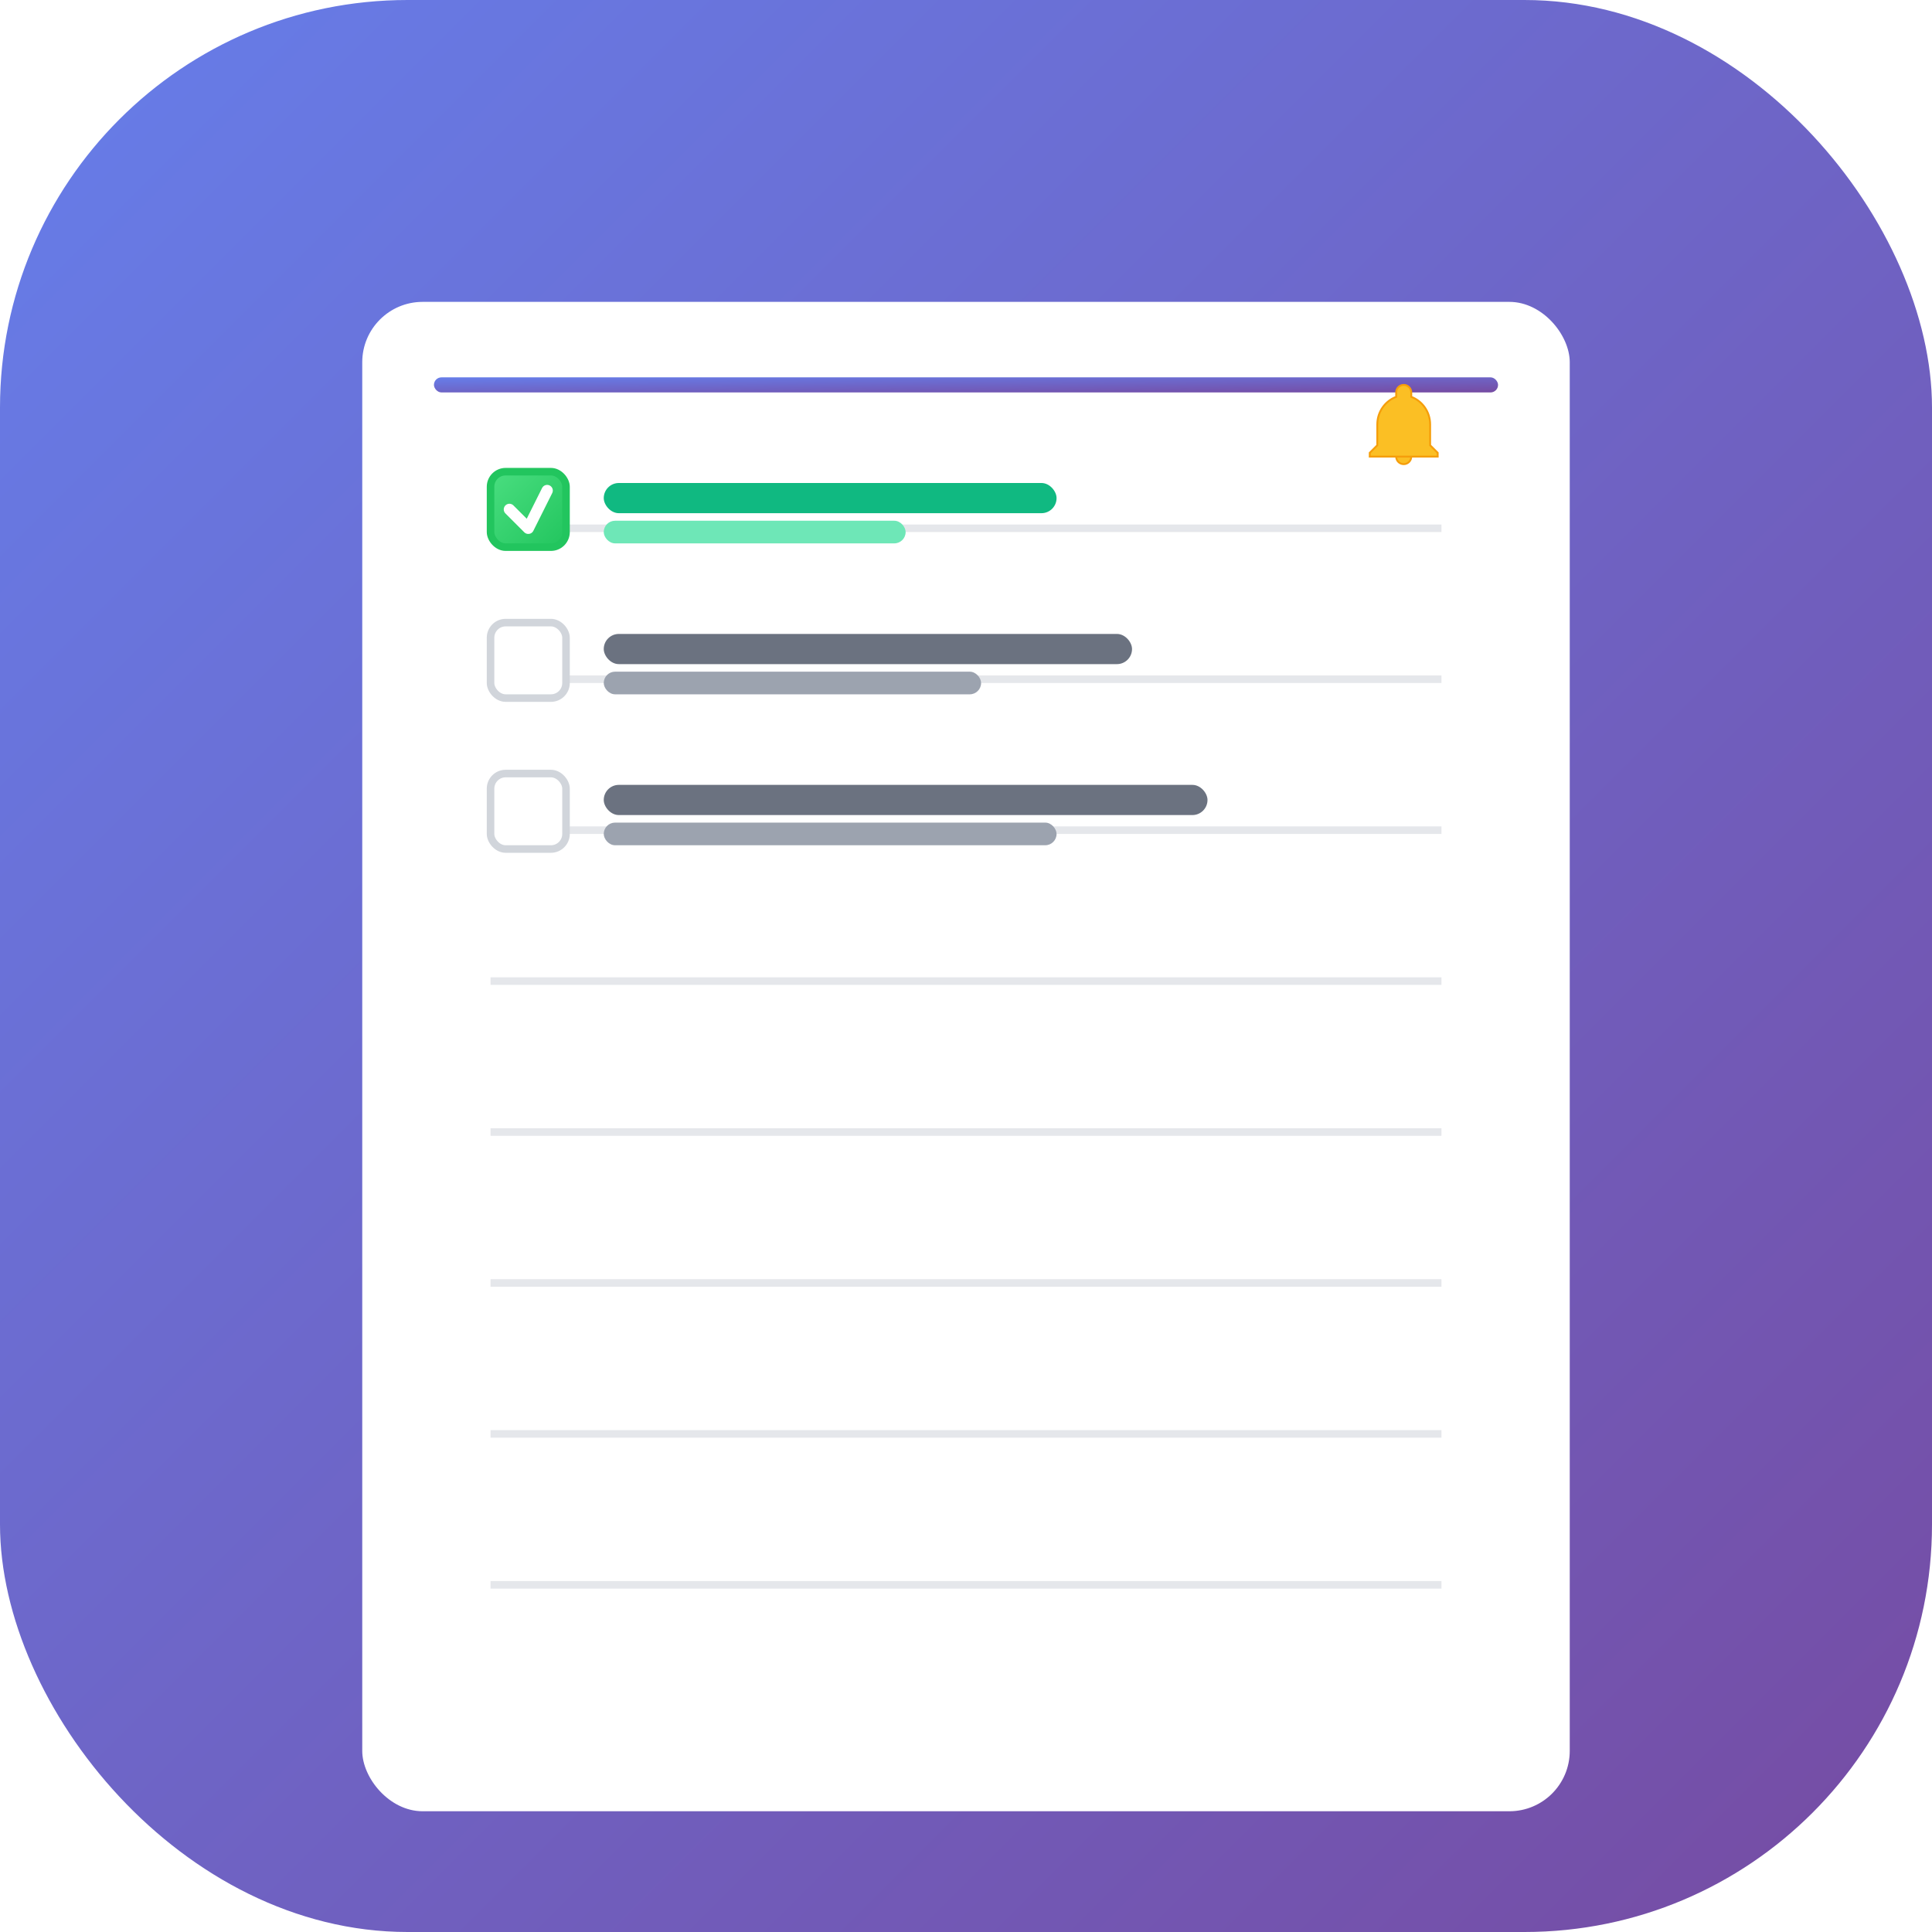 <?xml version="1.0" encoding="UTF-8"?>
<svg width="512" height="512" viewBox="0 0 512 512" xmlns="http://www.w3.org/2000/svg">
  <!-- Background gradient -->
  <defs>
    <linearGradient id="bgGradient" x1="0%" y1="0%" x2="100%" y2="100%">
      <stop offset="0%" style="stop-color:#667eea;stop-opacity:1" />
      <stop offset="100%" style="stop-color:#764ba2;stop-opacity:1" />
    </linearGradient>
    <linearGradient id="checkGradient" x1="0%" y1="0%" x2="100%" y2="100%">
      <stop offset="0%" style="stop-color:#4ade80;stop-opacity:1" />
      <stop offset="100%" style="stop-color:#22c55e;stop-opacity:1" />
    </linearGradient>
    <filter id="shadow" x="-50%" y="-50%" width="200%" height="200%">
      <feDropShadow dx="0" dy="4" stdDeviation="8" flood-color="#000000" flood-opacity="0.25"/>
    </filter>
  </defs>
  
  <!-- Background rounded rectangle -->
  <rect width="512" height="512" rx="108" ry="108" fill="url(#bgGradient)"/>
  
  <!-- Main checklist paper -->
  <rect x="96" y="80" width="320" height="400" rx="16" ry="16" fill="#ffffff" filter="url(#shadow)"/>
  
  <!-- Paper lines -->
  <line x1="130" y1="140" x2="382" y2="140" stroke="#e5e7eb" stroke-width="2"/>
  <line x1="130" y1="180" x2="382" y2="180" stroke="#e5e7eb" stroke-width="2"/>
  <line x1="130" y1="220" x2="382" y2="220" stroke="#e5e7eb" stroke-width="2"/>
  <line x1="130" y1="260" x2="382" y2="260" stroke="#e5e7eb" stroke-width="2"/>
  <line x1="130" y1="300" x2="382" y2="300" stroke="#e5e7eb" stroke-width="2"/>
  <line x1="130" y1="340" x2="382" y2="340" stroke="#e5e7eb" stroke-width="2"/>
  <line x1="130" y1="380" x2="382" y2="380" stroke="#e5e7eb" stroke-width="2"/>
  <line x1="130" y1="420" x2="382" y2="420" stroke="#e5e7eb" stroke-width="2"/>
  
  <!-- Checkboxes -->
  <!-- Completed checkbox -->
  <rect x="130" y="125" width="20" height="20" rx="4" ry="4" fill="url(#checkGradient)" stroke="#22c55e" stroke-width="2"/>
  <path d="M135 135 L140 140 L145 130" stroke="#ffffff" stroke-width="3" fill="none" stroke-linecap="round" stroke-linejoin="round"/>
  
  <!-- Empty checkbox -->
  <rect x="130" y="165" width="20" height="20" rx="4" ry="4" fill="#ffffff" stroke="#d1d5db" stroke-width="2"/>
  
  <!-- Empty checkbox -->
  <rect x="130" y="205" width="20" height="20" rx="4" ry="4" fill="#ffffff" stroke="#d1d5db" stroke-width="2"/>
  
  <!-- Task text lines -->
  <rect x="160" y="128" width="120" height="8" rx="4" fill="#10b981"/>
  <rect x="160" y="138" width="80" height="6" rx="3" fill="#6ee7b7"/>
  
  <rect x="160" y="168" width="140" height="8" rx="4" fill="#6b7280"/>
  <rect x="160" y="178" width="100" height="6" rx="3" fill="#9ca3af"/>
  
  <rect x="160" y="208" width="160" height="8" rx="4" fill="#6b7280"/>
  <rect x="160" y="218" width="120" height="6" rx="3" fill="#9ca3af"/>
  
  <!-- Header decoration -->
  <rect x="115" y="100" width="282" height="4" rx="2" fill="url(#bgGradient)"/>
  
  <!-- Notification bell icon (top right) -->
  <g transform="translate(360, 100)">
    <path d="M12 2C13.1 2 14 2.9 14 4V5.17C16.83 6.23 19 9.02 19 12.5V18L21 20V21H3V20L5 18V12.5C5 9.02 7.17 6.23 10 5.17V4C10 2.9 10.9 2 12 2M12 23C13.11 23 14 22.11 14 21H10C10 22.11 10.89 23 12 23Z" 
          fill="#fbbf24" stroke="#f59e0b" stroke-width="0.5" scale="1.2"/>
  </g>
</svg>
